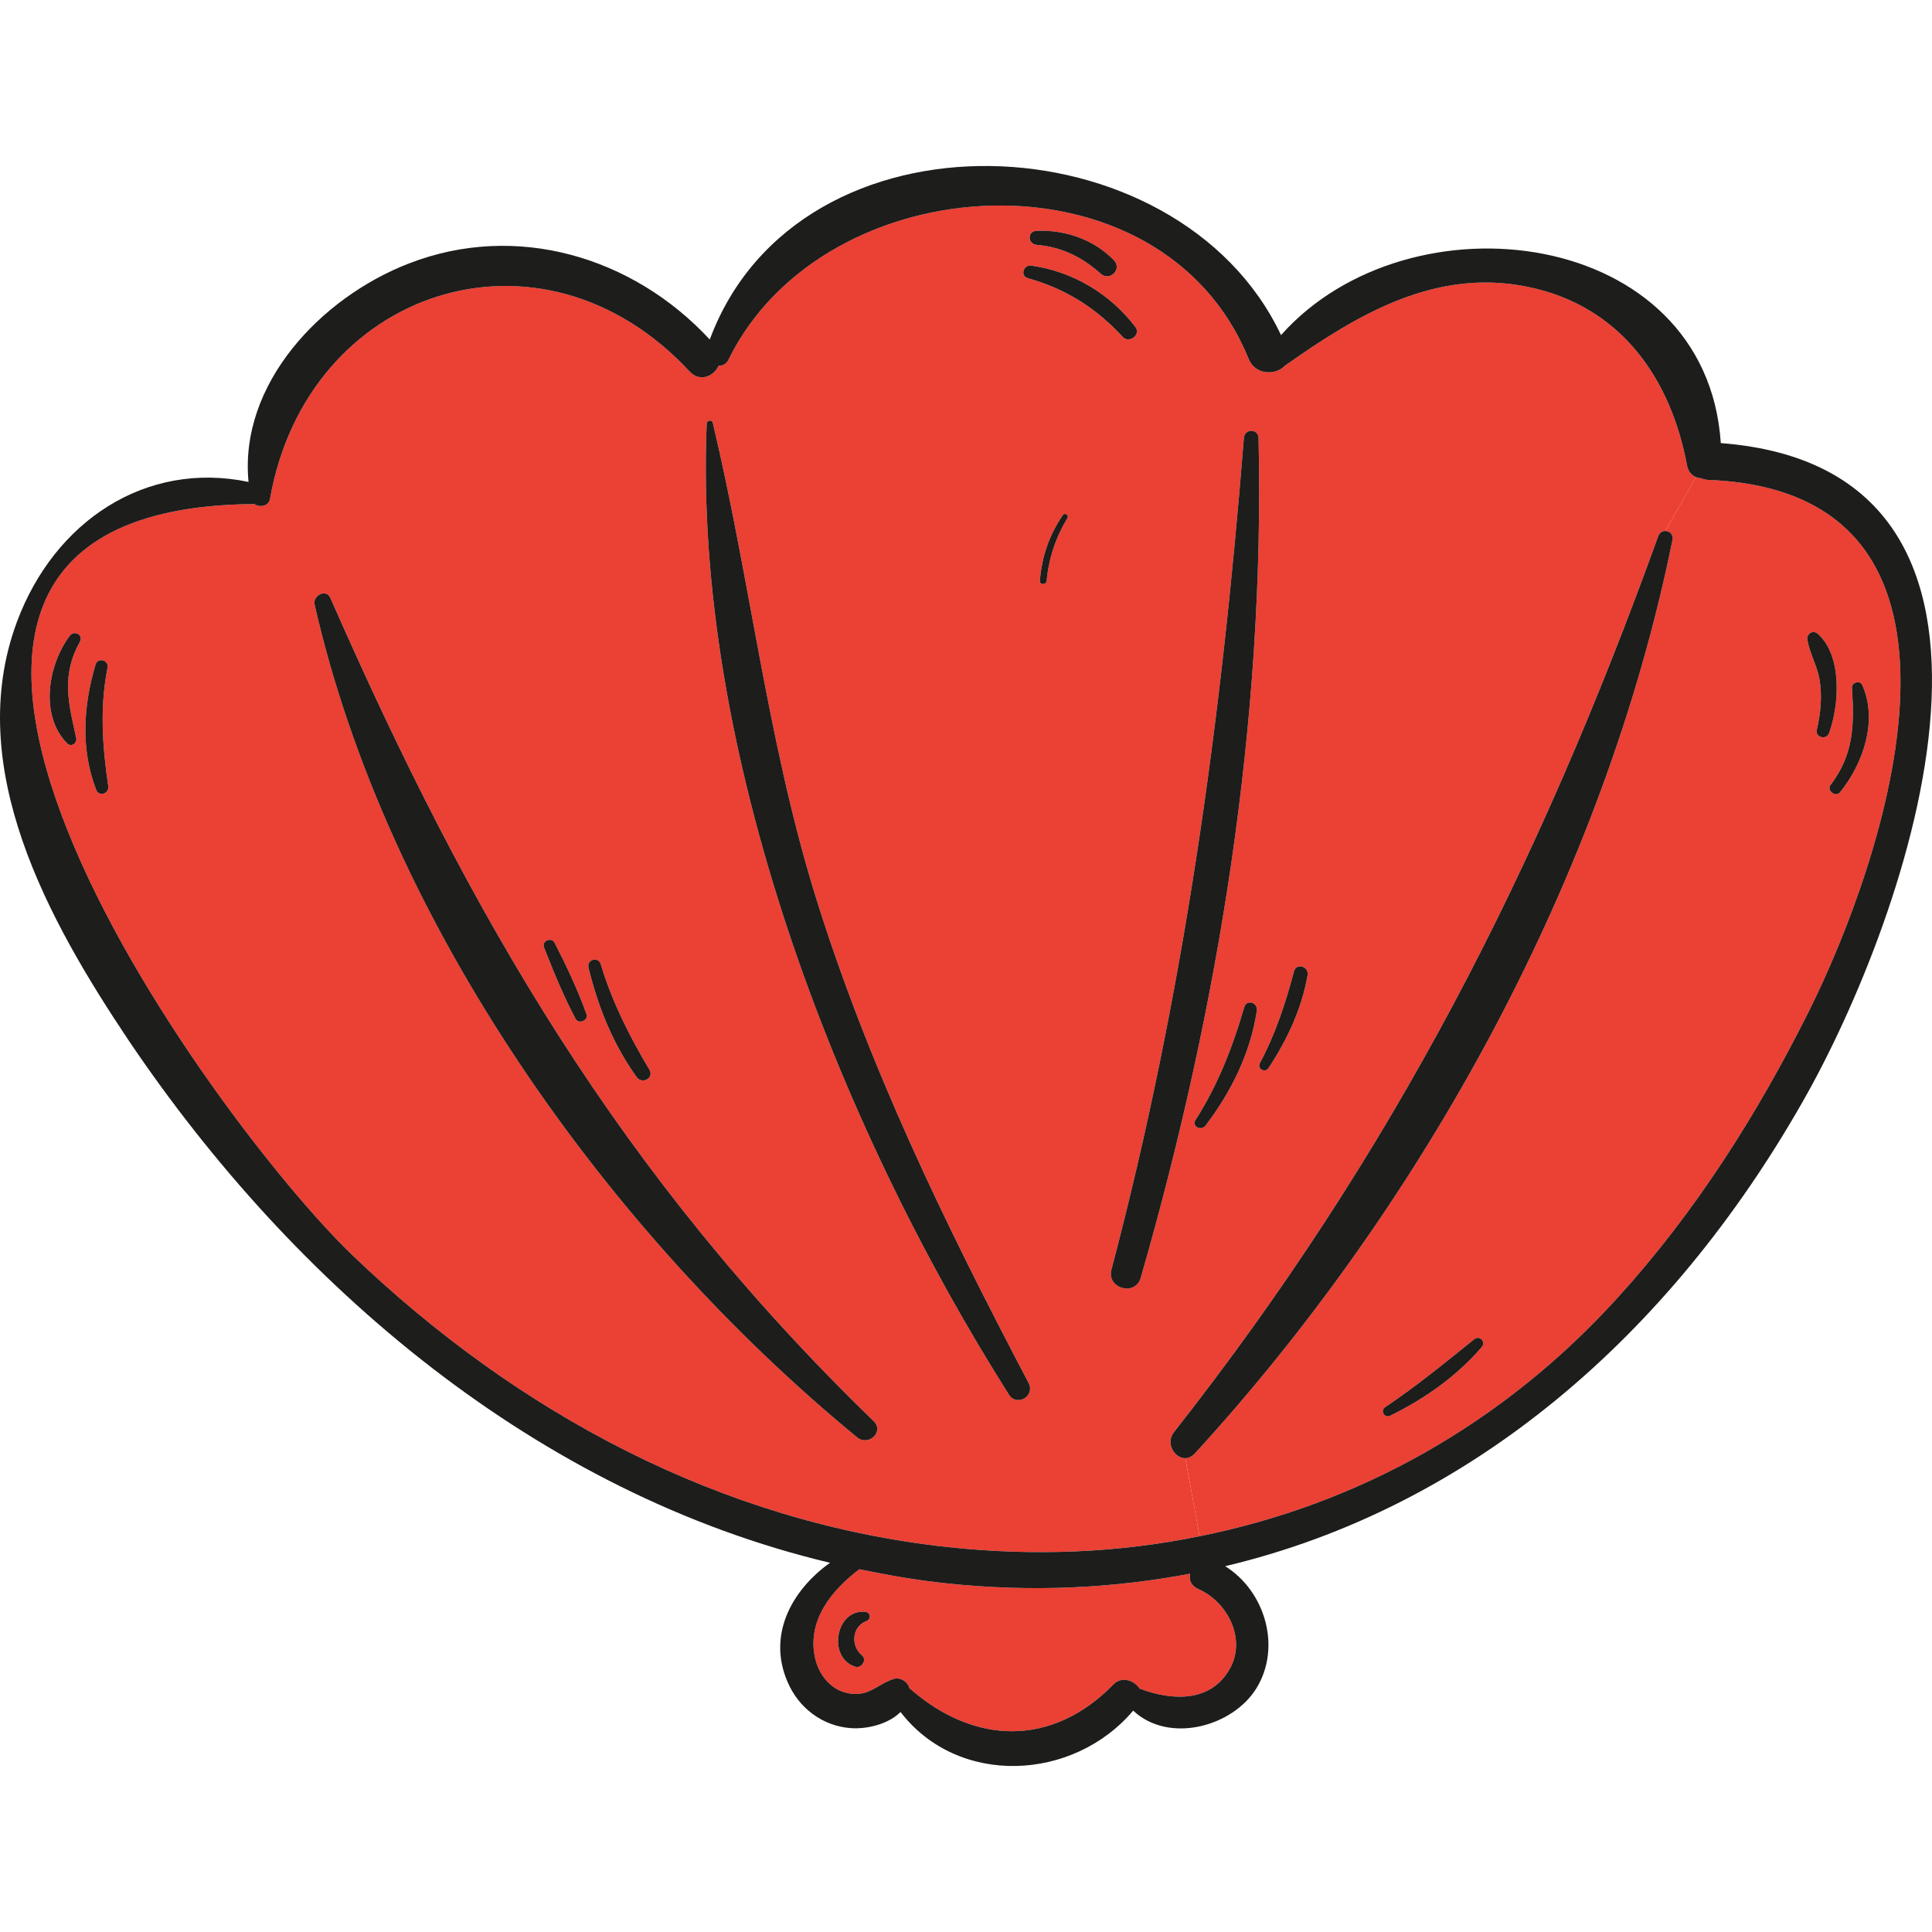 <!DOCTYPE svg PUBLIC "-//W3C//DTD SVG 1.1//EN" "http://www.w3.org/Graphics/SVG/1.1/DTD/svg11.dtd">
<!-- Uploaded to: SVG Repo, www.svgrepo.com, Transformed by: SVG Repo Mixer Tools -->
<svg height="800px" width="800px" version="1.1" id="Layer_1" xmlns="http://www.w3.org/2000/svg" xmlns:xlink="http://www.w3.org/1999/xlink" viewBox="0 0 227.917 227.917" xml:space="preserve" fill="#000000">
<g id="SVGRepo_bgCarrier" stroke-width="0"/>
<g id="SVGRepo_tracerCarrier" stroke-linecap="round" stroke-linejoin="round"/>
<g id="SVGRepo_iconCarrier"> <g> <path style="fill:#eb4034;" d="M100.891,196.618c0.764,0.241,1.406-0.844,0.804-1.326c-1.366-1.125-1.205-3.416,0.522-4.059 c0.603-0.241,0.482-1.005-0.121-1.085C98.56,189.787,97.595,195.573,100.891,196.618z M111.54,186.773 c10.127,1.085,19.731,0.603,28.853-1.125c-0.161,0.683,0.08,1.406,0.964,1.808c3.577,1.567,5.827,6.148,3.536,9.725 c-2.331,3.737-6.872,3.376-10.368,2.049c-0.04-0.04-0.08,0-0.08,0c-0.603-1.005-2.13-1.527-3.094-0.522 c-7.234,7.434-16.476,7.153-24.071,0.442c-0.201-0.764-1.085-1.326-1.849-1.085c-1.607,0.482-2.652,1.768-4.42,1.768 c-2.532,0.04-4.34-1.889-4.863-4.26c-0.964-4.38,1.929-7.957,5.224-10.448C104.708,185.808,108.084,186.411,111.54,186.773z"/> <path style="fill:#eb4034;" d="M164.022,167.001c4.059-2.009,7.796-4.621,10.77-8.077c0.563-0.643-0.281-1.447-0.884-0.924 c-3.456,2.773-6.832,5.546-10.488,7.997C162.777,166.399,163.339,167.363,164.022,167.001z M215.942,92.618 c-0.482,0.643,0.643,1.487,1.125,0.844c2.733-3.376,4.501-8.479,2.612-12.659c-0.281-0.603-1.246-0.281-1.206,0.322 C218.755,85.465,218.715,88.961,215.942,92.618z M215.781,86.469c1.205-3.335,1.567-9.082-1.326-11.694 c-0.603-0.522-1.326,0-1.246,0.683c0.281,1.648,1.165,3.094,1.447,4.742c0.321,1.969,0.12,3.938-0.322,5.867 C214.094,86.992,215.46,87.353,215.781,86.469z M201.435,56.611c36.006,1.326,20.655,45.289,11.935,62.73 c-6.068,12.136-13.422,23.75-22.584,33.796c-13.502,14.869-30.581,24.353-49.268,28.09l-1.688-9.202 c0.362,0,0.804-0.201,1.165-0.603c27.085-29.577,48.303-68.275,56.3-107.698c0.161-0.683-0.362-1.085-0.844-1.085l3.617-6.349 c0.201,0.04,0.362,0.121,0.563,0.121C200.873,56.491,201.114,56.571,201.435,56.611z"/> <path style="fill:#eb4034;" d="M84.093,49.9c-0.08-0.442-0.723-0.321-0.723,0.08c-1.607,38.659,15.23,82.26,35.645,114.529 c0.924,1.487,3.134,0.201,2.331-1.366c-9.886-18.807-19.048-37.614-25.317-57.988C90.482,86.952,88.473,68.305,84.093,49.9z M69.425,114.157c1.125,4.621,2.893,9.042,5.706,12.94c0.643,0.844,2.049,0.08,1.487-0.884c-2.371-3.978-4.42-8.037-5.747-12.458 C70.591,112.791,69.184,113.193,69.425,114.157z M67.898,120.185c0.362,0.683,1.567,0.201,1.286-0.563 c-1.045-2.893-2.371-5.706-3.777-8.439c-0.362-0.643-1.487-0.201-1.246,0.522C65.286,114.599,66.451,117.453,67.898,120.185z M121.667,31.335c-0.924-0.121-1.366,1.206-0.402,1.487c4.461,1.246,8.077,3.536,11.212,6.952c0.723,0.764,2.13-0.281,1.487-1.165 C131.03,34.71,126.569,32.018,121.667,31.335z M122.269,27.236c-1.085,0.04-1.045,1.527,0,1.648 c2.974,0.241,5.385,1.447,7.595,3.416c1.045,0.924,2.532-0.522,1.567-1.567C129.101,28.281,125.645,27.075,122.269,27.236z M7.901,87.675c0.482,0.522,1.246,0,1.085-0.643C8.062,82.893,7.218,79.678,9.428,75.7c0.442-0.804-0.683-1.406-1.206-0.683 C5.691,78.392,4.646,84.34,7.901,87.675z M12.683,78.794c0.201-0.924-1.125-1.286-1.406-0.402 c-1.447,4.862-1.768,9.926,0.04,14.708c0.321,0.964,1.607,0.563,1.447-0.402C12.08,88.037,11.759,83.455,12.683,78.794z M148.631,125.409c-0.362,0.683,0.603,1.206,1.005,0.603c2.21-3.335,3.938-7.033,4.621-10.971c0.161-1.045-1.326-1.487-1.607-0.442 C151.645,118.377,150.48,121.953,148.631,125.409z M134.566,150.766c9.243-32.068,14.668-65.704,13.904-99.098 c-0.04-1.125-1.648-1.125-1.728,0c-2.652,33.394-7.073,65.704-15.632,98.133C130.548,152.012,133.923,152.936,134.566,150.766z M146.783,118.819c-1.366,4.702-3.094,9.162-5.747,13.301c-0.482,0.764,0.643,1.326,1.165,0.683 c3.054-4.019,5.305-8.56,6.068-13.583C148.39,118.256,147.064,117.854,146.783,118.819z M199.024,54.924 c0.121,0.683,0.523,1.125,1.045,1.366l-3.617,6.349c-0.362,0-0.683,0.201-0.844,0.643c-14.186,39.302-31.224,72.736-57.104,105.648 c-1.045,1.326,0.04,3.094,1.326,3.094l1.688,9.202c-9.564,1.969-19.53,2.371-29.657,1.286 c-26.844-2.893-50.835-15.833-70.204-34.359c-16.637-15.913-69.16-88.127-11.855-88.69c0.08,0,0.12-0.04,0.161-0.04 c0.603,0.482,1.728,0.321,1.889-0.563c4.34-24.754,31.948-33.957,49.509-15.03c1.206,1.286,2.853,0.563,3.416-0.683 c0.482,0,0.924-0.201,1.165-0.723c11.292-23.026,51.116-25.397,61.363-0.08c0.804,1.969,3.295,1.929,4.3,0.764 c0.04,0,0.04,0,0.08-0.04c8.439-5.947,17.601-11.453,28.492-9.243C191.107,36.036,197.095,44.556,199.024,54.924z M103.061,167.644 c-29.858-28.934-47.54-59.435-64.096-97.129c-0.482-1.085-2.09-0.281-1.848,0.804c8.519,37.493,34.6,74.102,64.016,98.254 C102.458,170.658,104.347,168.89,103.061,167.644z M125.926,61.112c0.201-0.362-0.322-0.683-0.563-0.321 c-1.607,2.371-2.451,4.862-2.692,7.716c-0.04,0.522,0.763,0.522,0.804,0C123.716,65.854,124.56,63.363,125.926,61.112z"/> <path style="fill:#1D1D1B;" d="M215.942,92.618c2.773-3.657,2.813-7.153,2.532-11.493c-0.04-0.603,0.924-0.924,1.206-0.322 c1.889,4.179,0.12,9.283-2.612,12.659C216.585,94.105,215.46,93.261,215.942,92.618z"/> <path style="fill:#1D1D1B;" d="M214.335,86.068c0.442-1.929,0.643-3.898,0.322-5.867c-0.281-1.648-1.165-3.094-1.447-4.742 c-0.08-0.683,0.643-1.205,1.246-0.683c2.893,2.612,2.532,8.359,1.326,11.694C215.46,87.353,214.094,86.992,214.335,86.068z"/> <path style="fill:#1D1D1B;" d="M174.792,158.924c-2.974,3.456-6.711,6.068-10.77,8.077c-0.683,0.362-1.246-0.603-0.603-1.005 c3.657-2.451,7.033-5.224,10.488-7.997C174.511,157.477,175.355,158.281,174.792,158.924z"/> <path style="fill:#1D1D1B;" d="M149.636,126.012c-0.402,0.603-1.366,0.08-1.005-0.603c1.849-3.456,3.014-7.033,4.019-10.81 c0.281-1.045,1.768-0.603,1.607,0.442C153.574,118.98,151.846,122.677,149.636,126.012z"/> <path style="fill:#1D1D1B;" d="M141.036,132.12c2.652-4.139,4.38-8.6,5.747-13.301c0.281-0.965,1.607-0.563,1.487,0.402 c-0.763,5.023-3.014,9.564-6.068,13.583C141.679,133.446,140.554,132.884,141.036,132.12z"/> <path style="fill:#1D1D1B;" d="M196.452,62.639c0.482,0,1.005,0.402,0.844,1.085c-7.997,39.422-29.215,78.121-56.3,107.698 c-0.362,0.402-0.804,0.603-1.165,0.603c-1.286,0-2.371-1.768-1.326-3.094c25.88-32.912,42.918-66.347,57.104-105.648 C195.769,62.84,196.09,62.639,196.452,62.639z"/> <path style="fill:#1D1D1B;" d="M148.47,51.669c0.764,33.394-4.662,67.03-13.904,99.098c-0.643,2.17-4.019,1.246-3.456-0.965 c8.559-32.43,12.98-64.739,15.632-98.133C146.823,50.543,148.43,50.543,148.47,51.669z"/> <path style="fill:#1D1D1B;" d="M125.364,60.791c0.241-0.362,0.764-0.04,0.563,0.321c-1.366,2.25-2.21,4.742-2.451,7.394 c-0.04,0.522-0.844,0.522-0.804,0C122.912,65.653,123.756,63.162,125.364,60.791z"/> <path style="fill:#1D1D1B;" d="M132.477,39.774c-3.135-3.416-6.751-5.706-11.212-6.952c-0.965-0.281-0.522-1.607,0.402-1.487 c4.903,0.683,9.363,3.376,12.297,7.274C134.606,39.492,133.2,40.537,132.477,39.774z"/> <path style="fill:#1D1D1B;" d="M122.269,28.883c-1.045-0.121-1.085-1.607,0-1.648c3.376-0.161,6.832,1.045,9.162,3.496 c0.965,1.045-0.522,2.492-1.567,1.567C127.654,30.33,125.243,29.124,122.269,28.883z"/> <path style="fill:#1D1D1B;" d="M101.694,195.292c0.603,0.482-0.04,1.567-0.804,1.326c-3.295-1.045-2.331-6.831,1.206-6.47 c0.603,0.08,0.723,0.844,0.121,1.085C100.489,191.876,100.328,194.167,101.694,195.292z"/> <path style="fill:#1D1D1B;" d="M121.345,163.144c0.804,1.567-1.407,2.853-2.331,1.366C98.6,132.241,81.762,88.639,83.37,49.981 c0-0.402,0.643-0.522,0.723-0.08c4.38,18.405,6.389,37.051,11.935,55.255C102.297,125.53,111.459,144.337,121.345,163.144z"/> <path style="fill:#1D1D1B;" d="M75.132,127.097c-2.813-3.898-4.581-8.318-5.706-12.94c-0.241-0.964,1.165-1.366,1.447-0.402 c1.326,4.42,3.376,8.479,5.747,12.458C77.181,127.177,75.775,127.941,75.132,127.097z"/> <path style="fill:#1D1D1B;" d="M65.407,111.184c1.407,2.733,2.733,5.546,3.777,8.439c0.281,0.763-0.924,1.246-1.286,0.563 c-1.447-2.733-2.612-5.586-3.737-8.479C63.92,110.983,65.045,110.541,65.407,111.184z"/> <path style="fill:#1D1D1B;" d="M38.964,70.516c16.556,37.694,34.238,68.195,64.096,97.129c1.286,1.246-0.603,3.014-1.929,1.929 c-29.416-24.152-55.496-60.761-64.016-98.254C36.875,70.234,38.482,69.431,38.964,70.516z"/> <path style="fill:#1D1D1B;" d="M12.683,78.794c-0.924,4.662-0.603,9.243,0.08,13.904c0.161,0.965-1.125,1.366-1.447,0.402 c-1.808-4.782-1.487-9.846-0.04-14.708C11.558,77.508,12.884,77.87,12.683,78.794z"/> <path style="fill:#1D1D1B;" d="M8.222,75.016c0.522-0.723,1.648-0.121,1.206,0.683c-2.21,3.978-1.366,7.193-0.442,11.332 c0.161,0.643-0.603,1.165-1.085,0.643C4.646,84.34,5.691,78.392,8.222,75.016z"/> <path style="fill:#1D1D1B;" d="M144.894,197.181c2.291-3.577,0.04-8.158-3.536-9.725c-0.884-0.402-1.125-1.125-0.964-1.808 c-9.122,1.728-18.727,2.21-28.853,1.125c-3.456-0.362-6.832-0.965-10.167-1.648c-3.295,2.492-6.189,6.068-5.224,10.448 c0.522,2.371,2.331,4.3,4.863,4.26c1.768,0,2.813-1.286,4.42-1.768c0.763-0.241,1.648,0.322,1.849,1.085 c7.595,6.711,16.838,6.992,24.071-0.442c0.964-1.005,2.492-0.482,3.094,0.522c0,0,0.04-0.04,0.08,0 C138.022,200.556,142.563,200.918,144.894,197.181z M29.32,56.853c-1.125-11.533,8.519-21.741,18.887-25.759 c12.699-4.943,26.482-0.804,35.524,8.961c10.489-28.21,55.255-26.201,67.391-0.523c15.15-17.039,50.192-12.739,51.88,12.739 c40.788,3.134,22.062,55.979,9.645,77.719c-15.713,27.608-39.141,47.901-68.115,54.773c4.702,2.934,6.671,9.524,3.697,14.386 c-2.813,4.581-10.368,6.59-14.547,2.652c-7.073,8.359-20.655,9.002-27.447,0.161c-1.286,1.286-3.376,1.889-5.224,1.929 c-3.416,0-6.39-1.969-7.876-4.983c-2.813-5.747,0.161-11.252,4.782-14.547c-34.439-8.198-63.132-32.51-82.783-61.685 c-9.323-13.944-19.53-32.108-13.14-49.307C6.414,61.474,17.224,54.321,29.32,56.853z M29.802,59.465 c-57.305,0.563-4.782,72.776,11.855,88.69c19.369,18.526,43.36,31.465,70.204,34.359c10.127,1.085,20.093,0.683,29.657-1.286 c18.686-3.737,35.765-13.221,49.268-28.09c9.162-10.046,16.516-21.66,22.584-33.796c8.72-17.441,24.071-61.404-11.935-62.73 c-0.322-0.04-0.563-0.121-0.804-0.201c-0.201,0-0.362-0.08-0.563-0.121c-0.522-0.241-0.924-0.683-1.045-1.366 c-1.929-10.368-7.917-18.887-18.847-21.097c-10.89-2.21-20.053,3.295-28.492,9.243c-0.04,0.04-0.04,0.04-0.08,0.04 c-1.005,1.165-3.496,1.205-4.3-0.764c-10.247-25.317-50.071-22.946-61.363,0.08c-0.241,0.522-0.683,0.723-1.165,0.723 c-0.563,1.246-2.21,1.969-3.416,0.683c-17.561-18.927-45.169-9.725-49.509,15.03c-0.161,0.884-1.286,1.045-1.889,0.563 C29.923,59.424,29.882,59.465,29.802,59.465z"/> </g> </g>
</svg>